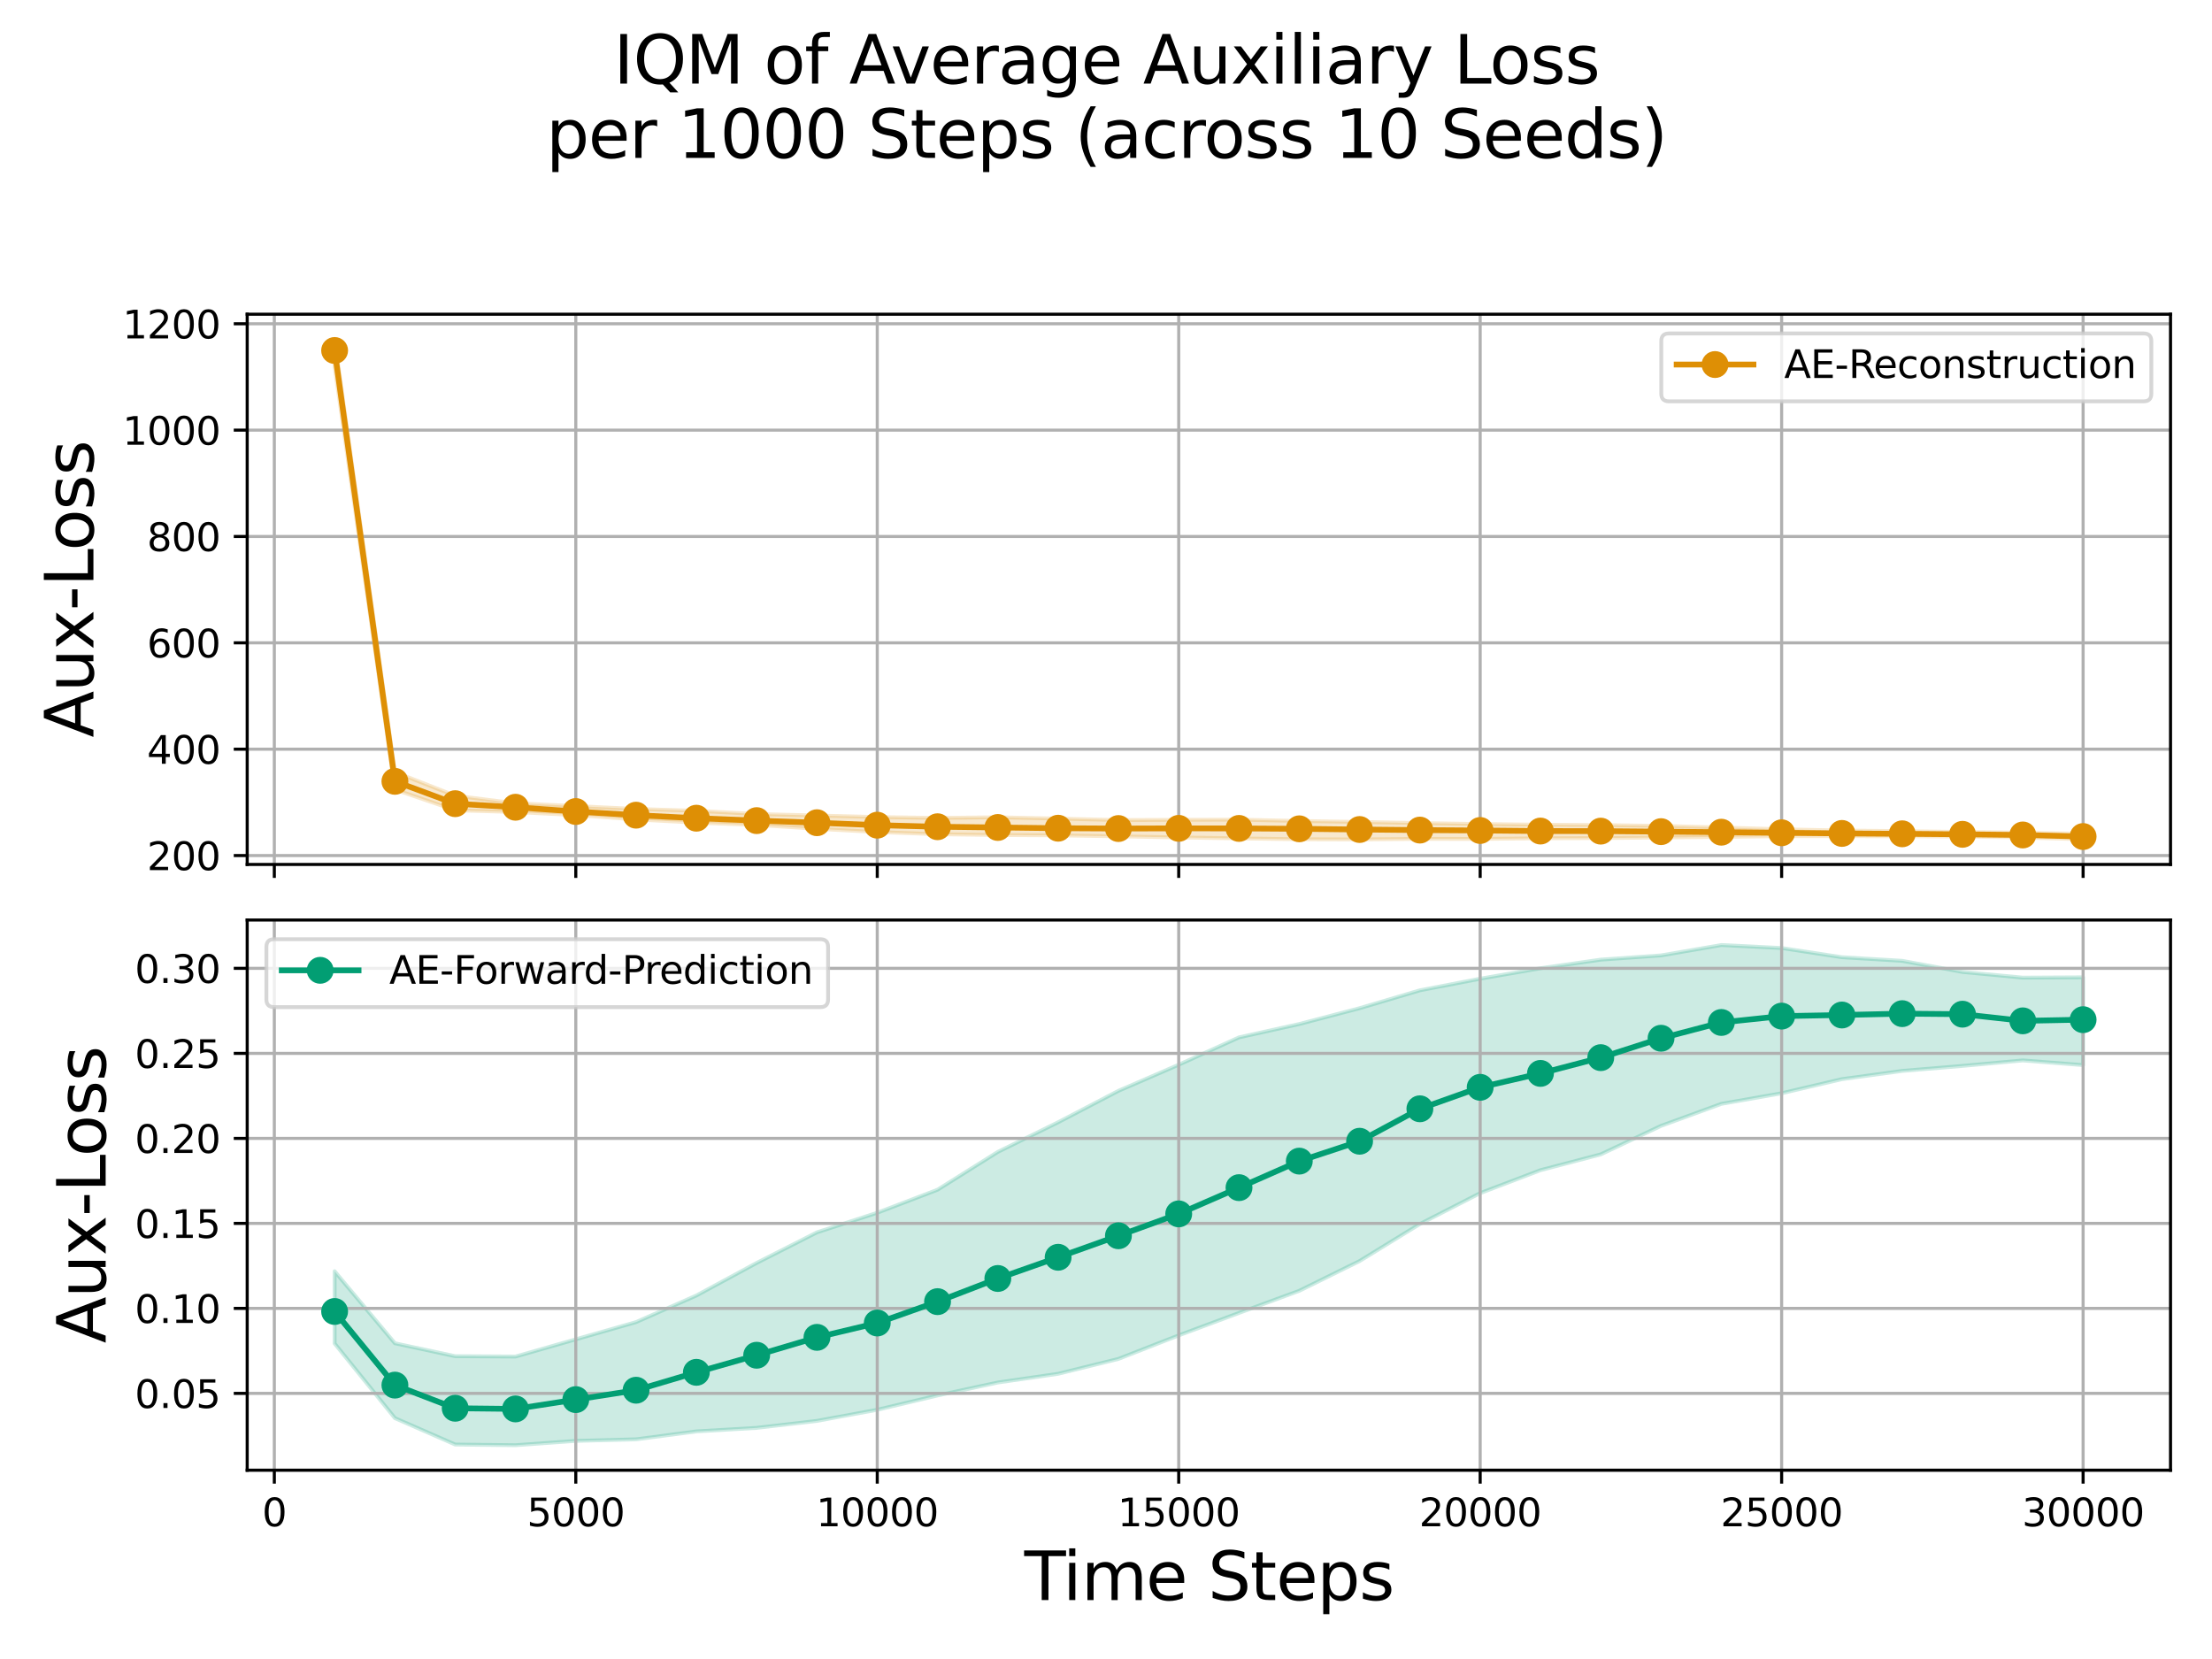 <?xml version="1.0" encoding="utf-8" standalone="no"?>
<!DOCTYPE svg PUBLIC "-//W3C//DTD SVG 1.1//EN"
  "http://www.w3.org/Graphics/SVG/1.1/DTD/svg11.dtd">
<svg xmlns:xlink="http://www.w3.org/1999/xlink" width="576pt" height="432pt" viewBox="0 0 576 432" xmlns="http://www.w3.org/2000/svg" version="1.1">
 <defs>
  <style type="text/css">*{stroke-linejoin: round; stroke-linecap: butt}</style>
 </defs>
 <g id="figure_1">
  <g id="patch_1">
   <path d="M 0 432 
L 576 432 
L 576 0 
L 0 0 
z
" style="fill: #ffffff"/>
  </g>
  <g id="axes_1">
   <g id="patch_2">
    <path d="M 64.37 225.1 
L 565.2 225.1 
L 565.2 81.83 
L 64.37 81.83 
z
" style="fill: #ffffff"/>
   </g>
   <g id="FillBetweenPolyCollection_1">
    <defs>
     <path id="m277ca66c2e" d="M 87.135 -343.658 
L 87.135 -336.53 
L 102.835 -226.402 
L 118.535 -221.016 
L 134.235 -220.54 
L 149.935 -219.762 
L 165.635 -218.612 
L 181.335 -217.787 
L 197.035 -217.188 
L 212.735 -216.184 
L 228.435 -215.343 
L 244.135 -214.77 
L 259.835 -214.563 
L 275.535 -214.474 
L 291.235 -214.221 
L 306.935 -213.935 
L 322.635 -213.687 
L 338.335 -213.457 
L 354.035 -213.412 
L 369.735 -213.557 
L 385.435 -213.545 
L 401.135 -213.716 
L 416.835 -213.769 
L 432.535 -213.925 
L 448.235 -214.071 
L 463.935 -214.265 
L 479.635 -214.267 
L 495.335 -214.244 
L 511.035 -214.167 
L 526.735 -213.92 
L 542.435 -213.458 
L 542.435 -214.903 
L 542.435 -214.903 
L 526.735 -215.202 
L 511.035 -215.36 
L 495.335 -215.579 
L 479.635 -215.729 
L 463.935 -216.059 
L 448.235 -216.518 
L 432.535 -216.935 
L 416.835 -217.155 
L 401.135 -217.248 
L 385.435 -217.423 
L 369.735 -217.673 
L 354.035 -217.966 
L 338.335 -218.218 
L 322.635 -218.565 
L 306.935 -218.517 
L 291.235 -218.45 
L 275.535 -218.841 
L 259.835 -219.182 
L 244.135 -219.012 
L 228.435 -219.24 
L 212.735 -219.645 
L 197.035 -220.028 
L 181.335 -220.872 
L 165.635 -221.354 
L 149.935 -222.097 
L 134.235 -222.826 
L 118.535 -224.804 
L 102.835 -230.952 
L 87.135 -343.658 
z
" style="stroke: #de8f05; stroke-opacity: 0.2"/>
    </defs>
    <g clip-path="url(#pd12e7b1628)">
     <use xlink:href="#m277ca66c2e" x="0" y="432" style="fill: #de8f05; fill-opacity: 0.2; stroke: #de8f05; stroke-opacity: 0.2"/>
    </g>
   </g>
   <g id="matplotlib.axis_1">
    <g id="xtick_1">
     <g id="line2d_1">
      <path d="M 71.435 225.1 
L 71.435 81.83 
" clip-path="url(#pd12e7b1628)" style="fill: none; stroke: #b0b0b0; stroke-width: 0.8; stroke-linecap: square"/>
     </g>
     <g id="line2d_2">
      <defs>
       <path id="m0fb95ee063" d="M 0 0 
L 0 3.5 
" style="stroke: #000000; stroke-width: 0.8"/>
      </defs>
      <g>
       <use xlink:href="#m0fb95ee063" x="71.435" y="225.1" style="stroke: #000000; stroke-width: 0.8"/>
      </g>
     </g>
    </g>
    <g id="xtick_2">
     <g id="line2d_3">
      <path d="M 149.935 225.1 
L 149.935 81.83 
" clip-path="url(#pd12e7b1628)" style="fill: none; stroke: #b0b0b0; stroke-width: 0.8; stroke-linecap: square"/>
     </g>
     <g id="line2d_4">
      <g>
       <use xlink:href="#m0fb95ee063" x="149.935" y="225.1" style="stroke: #000000; stroke-width: 0.8"/>
      </g>
     </g>
    </g>
    <g id="xtick_3">
     <g id="line2d_5">
      <path d="M 228.435 225.1 
L 228.435 81.83 
" clip-path="url(#pd12e7b1628)" style="fill: none; stroke: #b0b0b0; stroke-width: 0.8; stroke-linecap: square"/>
     </g>
     <g id="line2d_6">
      <g>
       <use xlink:href="#m0fb95ee063" x="228.435" y="225.1" style="stroke: #000000; stroke-width: 0.8"/>
      </g>
     </g>
    </g>
    <g id="xtick_4">
     <g id="line2d_7">
      <path d="M 306.935 225.1 
L 306.935 81.83 
" clip-path="url(#pd12e7b1628)" style="fill: none; stroke: #b0b0b0; stroke-width: 0.8; stroke-linecap: square"/>
     </g>
     <g id="line2d_8">
      <g>
       <use xlink:href="#m0fb95ee063" x="306.935" y="225.1" style="stroke: #000000; stroke-width: 0.8"/>
      </g>
     </g>
    </g>
    <g id="xtick_5">
     <g id="line2d_9">
      <path d="M 385.435 225.1 
L 385.435 81.83 
" clip-path="url(#pd12e7b1628)" style="fill: none; stroke: #b0b0b0; stroke-width: 0.8; stroke-linecap: square"/>
     </g>
     <g id="line2d_10">
      <g>
       <use xlink:href="#m0fb95ee063" x="385.435" y="225.1" style="stroke: #000000; stroke-width: 0.8"/>
      </g>
     </g>
    </g>
    <g id="xtick_6">
     <g id="line2d_11">
      <path d="M 463.935 225.1 
L 463.935 81.83 
" clip-path="url(#pd12e7b1628)" style="fill: none; stroke: #b0b0b0; stroke-width: 0.8; stroke-linecap: square"/>
     </g>
     <g id="line2d_12">
      <g>
       <use xlink:href="#m0fb95ee063" x="463.935" y="225.1" style="stroke: #000000; stroke-width: 0.8"/>
      </g>
     </g>
    </g>
    <g id="xtick_7">
     <g id="line2d_13">
      <path d="M 542.435 225.1 
L 542.435 81.83 
" clip-path="url(#pd12e7b1628)" style="fill: none; stroke: #b0b0b0; stroke-width: 0.8; stroke-linecap: square"/>
     </g>
     <g id="line2d_14">
      <g>
       <use xlink:href="#m0fb95ee063" x="542.435" y="225.1" style="stroke: #000000; stroke-width: 0.8"/>
      </g>
     </g>
    </g>
   </g>
   <g id="matplotlib.axis_2">
    <g id="ytick_1">
     <g id="line2d_15">
      <path d="M 64.37 222.778 
L 565.2 222.778 
" clip-path="url(#pd12e7b1628)" style="fill: none; stroke: #b0b0b0; stroke-width: 0.8; stroke-linecap: square"/>
     </g>
     <g id="line2d_16">
      <defs>
       <path id="m2d1c7ea0b9" d="M 0 0 
L -3.5 0 
" style="stroke: #000000; stroke-width: 0.8"/>
      </defs>
      <g>
       <use xlink:href="#m2d1c7ea0b9" x="64.37" y="222.778" style="stroke: #000000; stroke-width: 0.8"/>
      </g>
     </g>
     <g id="text_1">
      <!-- 200 -->
      <g transform="translate(38.282 226.578) scale(0.1 -0.1)">
       <defs>
        <path id="DejaVuSans-32" d="M 1228 531 
L 3431 531 
L 3431 0 
L 469 0 
L 469 531 
Q 828 903 1448 1529 
Q 2069 2156 2228 2338 
Q 2531 2678 2651 2914 
Q 2772 3150 2772 3378 
Q 2772 3750 2511 3984 
Q 2250 4219 1831 4219 
Q 1534 4219 1204 4116 
Q 875 4013 500 3803 
L 500 4441 
Q 881 4594 1212 4672 
Q 1544 4750 1819 4750 
Q 2544 4750 2975 4387 
Q 3406 4025 3406 3419 
Q 3406 3131 3298 2873 
Q 3191 2616 2906 2266 
Q 2828 2175 2409 1742 
Q 1991 1309 1228 531 
z
" transform="scale(0.016)"/>
        <path id="DejaVuSans-30" d="M 2034 4250 
Q 1547 4250 1301 3770 
Q 1056 3291 1056 2328 
Q 1056 1369 1301 889 
Q 1547 409 2034 409 
Q 2525 409 2770 889 
Q 3016 1369 3016 2328 
Q 3016 3291 2770 3770 
Q 2525 4250 2034 4250 
z
M 2034 4750 
Q 2819 4750 3233 4129 
Q 3647 3509 3647 2328 
Q 3647 1150 3233 529 
Q 2819 -91 2034 -91 
Q 1250 -91 836 529 
Q 422 1150 422 2328 
Q 422 3509 836 4129 
Q 1250 4750 2034 4750 
z
" transform="scale(0.016)"/>
       </defs>
       <use xlink:href="#DejaVuSans-32"/>
       <use xlink:href="#DejaVuSans-30" transform="translate(63.623 0)"/>
       <use xlink:href="#DejaVuSans-30" transform="translate(127.246 0)"/>
      </g>
     </g>
    </g>
    <g id="ytick_2">
     <g id="line2d_17">
      <path d="M 64.37 195.086 
L 565.2 195.086 
" clip-path="url(#pd12e7b1628)" style="fill: none; stroke: #b0b0b0; stroke-width: 0.8; stroke-linecap: square"/>
     </g>
     <g id="line2d_18">
      <g>
       <use xlink:href="#m2d1c7ea0b9" x="64.37" y="195.086" style="stroke: #000000; stroke-width: 0.8"/>
      </g>
     </g>
     <g id="text_2">
      <!-- 400 -->
      <g transform="translate(38.282 198.886) scale(0.1 -0.1)">
       <defs>
        <path id="DejaVuSans-34" d="M 2419 4116 
L 825 1625 
L 2419 1625 
L 2419 4116 
z
M 2253 4666 
L 3047 4666 
L 3047 1625 
L 3713 1625 
L 3713 1100 
L 3047 1100 
L 3047 0 
L 2419 0 
L 2419 1100 
L 313 1100 
L 313 1709 
L 2253 4666 
z
" transform="scale(0.016)"/>
       </defs>
       <use xlink:href="#DejaVuSans-34"/>
       <use xlink:href="#DejaVuSans-30" transform="translate(63.623 0)"/>
       <use xlink:href="#DejaVuSans-30" transform="translate(127.246 0)"/>
      </g>
     </g>
    </g>
    <g id="ytick_3">
     <g id="line2d_19">
      <path d="M 64.37 167.394 
L 565.2 167.394 
" clip-path="url(#pd12e7b1628)" style="fill: none; stroke: #b0b0b0; stroke-width: 0.8; stroke-linecap: square"/>
     </g>
     <g id="line2d_20">
      <g>
       <use xlink:href="#m2d1c7ea0b9" x="64.37" y="167.394" style="stroke: #000000; stroke-width: 0.8"/>
      </g>
     </g>
     <g id="text_3">
      <!-- 600 -->
      <g transform="translate(38.282 171.194) scale(0.1 -0.1)">
       <defs>
        <path id="DejaVuSans-36" d="M 2113 2584 
Q 1688 2584 1439 2293 
Q 1191 2003 1191 1497 
Q 1191 994 1439 701 
Q 1688 409 2113 409 
Q 2538 409 2786 701 
Q 3034 994 3034 1497 
Q 3034 2003 2786 2293 
Q 2538 2584 2113 2584 
z
M 3366 4563 
L 3366 3988 
Q 3128 4100 2886 4159 
Q 2644 4219 2406 4219 
Q 1781 4219 1451 3797 
Q 1122 3375 1075 2522 
Q 1259 2794 1537 2939 
Q 1816 3084 2150 3084 
Q 2853 3084 3261 2657 
Q 3669 2231 3669 1497 
Q 3669 778 3244 343 
Q 2819 -91 2113 -91 
Q 1303 -91 875 529 
Q 447 1150 447 2328 
Q 447 3434 972 4092 
Q 1497 4750 2381 4750 
Q 2619 4750 2861 4703 
Q 3103 4656 3366 4563 
z
" transform="scale(0.016)"/>
       </defs>
       <use xlink:href="#DejaVuSans-36"/>
       <use xlink:href="#DejaVuSans-30" transform="translate(63.623 0)"/>
       <use xlink:href="#DejaVuSans-30" transform="translate(127.246 0)"/>
      </g>
     </g>
    </g>
    <g id="ytick_4">
     <g id="line2d_21">
      <path d="M 64.37 139.702 
L 565.2 139.702 
" clip-path="url(#pd12e7b1628)" style="fill: none; stroke: #b0b0b0; stroke-width: 0.8; stroke-linecap: square"/>
     </g>
     <g id="line2d_22">
      <g>
       <use xlink:href="#m2d1c7ea0b9" x="64.37" y="139.702" style="stroke: #000000; stroke-width: 0.8"/>
      </g>
     </g>
     <g id="text_4">
      <!-- 800 -->
      <g transform="translate(38.282 143.502) scale(0.1 -0.1)">
       <defs>
        <path id="DejaVuSans-38" d="M 2034 2216 
Q 1584 2216 1326 1975 
Q 1069 1734 1069 1313 
Q 1069 891 1326 650 
Q 1584 409 2034 409 
Q 2484 409 2743 651 
Q 3003 894 3003 1313 
Q 3003 1734 2745 1975 
Q 2488 2216 2034 2216 
z
M 1403 2484 
Q 997 2584 770 2862 
Q 544 3141 544 3541 
Q 544 4100 942 4425 
Q 1341 4750 2034 4750 
Q 2731 4750 3128 4425 
Q 3525 4100 3525 3541 
Q 3525 3141 3298 2862 
Q 3072 2584 2669 2484 
Q 3125 2378 3379 2068 
Q 3634 1759 3634 1313 
Q 3634 634 3220 271 
Q 2806 -91 2034 -91 
Q 1263 -91 848 271 
Q 434 634 434 1313 
Q 434 1759 690 2068 
Q 947 2378 1403 2484 
z
M 1172 3481 
Q 1172 3119 1398 2916 
Q 1625 2713 2034 2713 
Q 2441 2713 2670 2916 
Q 2900 3119 2900 3481 
Q 2900 3844 2670 4047 
Q 2441 4250 2034 4250 
Q 1625 4250 1398 4047 
Q 1172 3844 1172 3481 
z
" transform="scale(0.016)"/>
       </defs>
       <use xlink:href="#DejaVuSans-38"/>
       <use xlink:href="#DejaVuSans-30" transform="translate(63.623 0)"/>
       <use xlink:href="#DejaVuSans-30" transform="translate(127.246 0)"/>
      </g>
     </g>
    </g>
    <g id="ytick_5">
     <g id="line2d_23">
      <path d="M 64.37 112.01 
L 565.2 112.01 
" clip-path="url(#pd12e7b1628)" style="fill: none; stroke: #b0b0b0; stroke-width: 0.8; stroke-linecap: square"/>
     </g>
     <g id="line2d_24">
      <g>
       <use xlink:href="#m2d1c7ea0b9" x="64.37" y="112.01" style="stroke: #000000; stroke-width: 0.8"/>
      </g>
     </g>
     <g id="text_5">
      <!-- 1000 -->
      <g transform="translate(31.92 115.809) scale(0.1 -0.1)">
       <defs>
        <path id="DejaVuSans-31" d="M 794 531 
L 1825 531 
L 1825 4091 
L 703 3866 
L 703 4441 
L 1819 4666 
L 2450 4666 
L 2450 531 
L 3481 531 
L 3481 0 
L 794 0 
L 794 531 
z
" transform="scale(0.016)"/>
       </defs>
       <use xlink:href="#DejaVuSans-31"/>
       <use xlink:href="#DejaVuSans-30" transform="translate(63.623 0)"/>
       <use xlink:href="#DejaVuSans-30" transform="translate(127.246 0)"/>
       <use xlink:href="#DejaVuSans-30" transform="translate(190.869 0)"/>
      </g>
     </g>
    </g>
    <g id="ytick_6">
     <g id="line2d_25">
      <path d="M 64.37 84.318 
L 565.2 84.318 
" clip-path="url(#pd12e7b1628)" style="fill: none; stroke: #b0b0b0; stroke-width: 0.8; stroke-linecap: square"/>
     </g>
     <g id="line2d_26">
      <g>
       <use xlink:href="#m2d1c7ea0b9" x="64.37" y="84.318" style="stroke: #000000; stroke-width: 0.8"/>
      </g>
     </g>
     <g id="text_6">
      <!-- 1200 -->
      <g transform="translate(31.92 88.117) scale(0.1 -0.1)">
       <use xlink:href="#DejaVuSans-31"/>
       <use xlink:href="#DejaVuSans-32" transform="translate(63.623 0)"/>
       <use xlink:href="#DejaVuSans-30" transform="translate(127.246 0)"/>
       <use xlink:href="#DejaVuSans-30" transform="translate(190.869 0)"/>
      </g>
     </g>
    </g>
    <g id="text_7">
     <!-- Aux-Loss -->
     <g transform="translate(24.326 192.033) rotate(-90) scale(0.173 -0.173)">
      <defs>
       <path id="DejaVuSans-41" d="M 2188 4044 
L 1331 1722 
L 3047 1722 
L 2188 4044 
z
M 1831 4666 
L 2547 4666 
L 4325 0 
L 3669 0 
L 3244 1197 
L 1141 1197 
L 716 0 
L 50 0 
L 1831 4666 
z
" transform="scale(0.016)"/>
       <path id="DejaVuSans-75" d="M 544 1381 
L 544 3500 
L 1119 3500 
L 1119 1403 
Q 1119 906 1312 657 
Q 1506 409 1894 409 
Q 2359 409 2629 706 
Q 2900 1003 2900 1516 
L 2900 3500 
L 3475 3500 
L 3475 0 
L 2900 0 
L 2900 538 
Q 2691 219 2414 64 
Q 2138 -91 1772 -91 
Q 1169 -91 856 284 
Q 544 659 544 1381 
z
M 1991 3584 
L 1991 3584 
z
" transform="scale(0.016)"/>
       <path id="DejaVuSans-78" d="M 3513 3500 
L 2247 1797 
L 3578 0 
L 2900 0 
L 1881 1375 
L 863 0 
L 184 0 
L 1544 1831 
L 300 3500 
L 978 3500 
L 1906 2253 
L 2834 3500 
L 3513 3500 
z
" transform="scale(0.016)"/>
       <path id="DejaVuSans-2d" d="M 313 2009 
L 1997 2009 
L 1997 1497 
L 313 1497 
L 313 2009 
z
" transform="scale(0.016)"/>
       <path id="DejaVuSans-4c" d="M 628 4666 
L 1259 4666 
L 1259 531 
L 3531 531 
L 3531 0 
L 628 0 
L 628 4666 
z
" transform="scale(0.016)"/>
       <path id="DejaVuSans-6f" d="M 1959 3097 
Q 1497 3097 1228 2736 
Q 959 2375 959 1747 
Q 959 1119 1226 758 
Q 1494 397 1959 397 
Q 2419 397 2687 759 
Q 2956 1122 2956 1747 
Q 2956 2369 2687 2733 
Q 2419 3097 1959 3097 
z
M 1959 3584 
Q 2709 3584 3137 3096 
Q 3566 2609 3566 1747 
Q 3566 888 3137 398 
Q 2709 -91 1959 -91 
Q 1206 -91 779 398 
Q 353 888 353 1747 
Q 353 2609 779 3096 
Q 1206 3584 1959 3584 
z
" transform="scale(0.016)"/>
       <path id="DejaVuSans-73" d="M 2834 3397 
L 2834 2853 
Q 2591 2978 2328 3040 
Q 2066 3103 1784 3103 
Q 1356 3103 1142 2972 
Q 928 2841 928 2578 
Q 928 2378 1081 2264 
Q 1234 2150 1697 2047 
L 1894 2003 
Q 2506 1872 2764 1633 
Q 3022 1394 3022 966 
Q 3022 478 2636 193 
Q 2250 -91 1575 -91 
Q 1294 -91 989 -36 
Q 684 19 347 128 
L 347 722 
Q 666 556 975 473 
Q 1284 391 1588 391 
Q 1994 391 2212 530 
Q 2431 669 2431 922 
Q 2431 1156 2273 1281 
Q 2116 1406 1581 1522 
L 1381 1569 
Q 847 1681 609 1914 
Q 372 2147 372 2553 
Q 372 3047 722 3315 
Q 1072 3584 1716 3584 
Q 2034 3584 2315 3537 
Q 2597 3491 2834 3397 
z
" transform="scale(0.016)"/>
      </defs>
      <use xlink:href="#DejaVuSans-41"/>
      <use xlink:href="#DejaVuSans-75" transform="translate(68.408 0)"/>
      <use xlink:href="#DejaVuSans-78" transform="translate(131.787 0)"/>
      <use xlink:href="#DejaVuSans-2d" transform="translate(190.967 0)"/>
      <use xlink:href="#DejaVuSans-4c" transform="translate(227.051 0)"/>
      <use xlink:href="#DejaVuSans-6f" transform="translate(281.014 0)"/>
      <use xlink:href="#DejaVuSans-73" transform="translate(342.195 0)"/>
      <use xlink:href="#DejaVuSans-73" transform="translate(394.295 0)"/>
     </g>
    </g>
   </g>
   <g id="line2d_27">
    <path d="M 87.135 91.268 
L 102.835 203.456 
L 118.535 209.276 
L 134.235 210.205 
L 149.935 211.317 
L 165.635 212.269 
L 181.335 213.058 
L 197.035 213.688 
L 212.735 214.234 
L 228.435 214.873 
L 244.135 215.28 
L 259.835 215.472 
L 275.535 215.666 
L 291.235 215.75 
L 306.935 215.702 
L 322.635 215.719 
L 338.335 215.823 
L 354.035 216.003 
L 369.735 216.153 
L 385.435 216.256 
L 401.135 216.404 
L 416.835 216.425 
L 432.535 216.558 
L 448.235 216.701 
L 463.935 216.854 
L 479.635 217.023 
L 495.335 217.121 
L 511.035 217.254 
L 526.735 217.424 
L 542.435 217.83 
" clip-path="url(#pd12e7b1628)" style="fill: none; stroke: #de8f05; stroke-width: 1.5; stroke-linecap: square"/>
    <defs>
     <path id="m3794581082" d="M 0 3 
C 0.796 3 1.559 2.684 2.121 2.121 
C 2.684 1.559 3 0.796 3 0 
C 3 -0.796 2.684 -1.559 2.121 -2.121 
C 1.559 -2.684 0.796 -3 0 -3 
C -0.796 -3 -1.559 -2.684 -2.121 -2.121 
C -2.684 -1.559 -3 -0.796 -3 0 
C -3 0.796 -2.684 1.559 -2.121 2.121 
C -1.559 2.684 -0.796 3 0 3 
z
" style="stroke: #de8f05"/>
    </defs>
    <g clip-path="url(#pd12e7b1628)">
     <use xlink:href="#m3794581082" x="87.135" y="91.268" style="fill: #de8f05; stroke: #de8f05"/>
     <use xlink:href="#m3794581082" x="102.835" y="203.456" style="fill: #de8f05; stroke: #de8f05"/>
     <use xlink:href="#m3794581082" x="118.535" y="209.276" style="fill: #de8f05; stroke: #de8f05"/>
     <use xlink:href="#m3794581082" x="134.235" y="210.205" style="fill: #de8f05; stroke: #de8f05"/>
     <use xlink:href="#m3794581082" x="149.935" y="211.317" style="fill: #de8f05; stroke: #de8f05"/>
     <use xlink:href="#m3794581082" x="165.635" y="212.269" style="fill: #de8f05; stroke: #de8f05"/>
     <use xlink:href="#m3794581082" x="181.335" y="213.058" style="fill: #de8f05; stroke: #de8f05"/>
     <use xlink:href="#m3794581082" x="197.035" y="213.688" style="fill: #de8f05; stroke: #de8f05"/>
     <use xlink:href="#m3794581082" x="212.735" y="214.234" style="fill: #de8f05; stroke: #de8f05"/>
     <use xlink:href="#m3794581082" x="228.435" y="214.873" style="fill: #de8f05; stroke: #de8f05"/>
     <use xlink:href="#m3794581082" x="244.135" y="215.28" style="fill: #de8f05; stroke: #de8f05"/>
     <use xlink:href="#m3794581082" x="259.835" y="215.472" style="fill: #de8f05; stroke: #de8f05"/>
     <use xlink:href="#m3794581082" x="275.535" y="215.666" style="fill: #de8f05; stroke: #de8f05"/>
     <use xlink:href="#m3794581082" x="291.235" y="215.75" style="fill: #de8f05; stroke: #de8f05"/>
     <use xlink:href="#m3794581082" x="306.935" y="215.702" style="fill: #de8f05; stroke: #de8f05"/>
     <use xlink:href="#m3794581082" x="322.635" y="215.719" style="fill: #de8f05; stroke: #de8f05"/>
     <use xlink:href="#m3794581082" x="338.335" y="215.823" style="fill: #de8f05; stroke: #de8f05"/>
     <use xlink:href="#m3794581082" x="354.035" y="216.003" style="fill: #de8f05; stroke: #de8f05"/>
     <use xlink:href="#m3794581082" x="369.735" y="216.153" style="fill: #de8f05; stroke: #de8f05"/>
     <use xlink:href="#m3794581082" x="385.435" y="216.256" style="fill: #de8f05; stroke: #de8f05"/>
     <use xlink:href="#m3794581082" x="401.135" y="216.404" style="fill: #de8f05; stroke: #de8f05"/>
     <use xlink:href="#m3794581082" x="416.835" y="216.425" style="fill: #de8f05; stroke: #de8f05"/>
     <use xlink:href="#m3794581082" x="432.535" y="216.558" style="fill: #de8f05; stroke: #de8f05"/>
     <use xlink:href="#m3794581082" x="448.235" y="216.701" style="fill: #de8f05; stroke: #de8f05"/>
     <use xlink:href="#m3794581082" x="463.935" y="216.854" style="fill: #de8f05; stroke: #de8f05"/>
     <use xlink:href="#m3794581082" x="479.635" y="217.023" style="fill: #de8f05; stroke: #de8f05"/>
     <use xlink:href="#m3794581082" x="495.335" y="217.121" style="fill: #de8f05; stroke: #de8f05"/>
     <use xlink:href="#m3794581082" x="511.035" y="217.254" style="fill: #de8f05; stroke: #de8f05"/>
     <use xlink:href="#m3794581082" x="526.735" y="217.424" style="fill: #de8f05; stroke: #de8f05"/>
     <use xlink:href="#m3794581082" x="542.435" y="217.83" style="fill: #de8f05; stroke: #de8f05"/>
    </g>
   </g>
   <g id="patch_3">
    <path d="M 64.37 225.1 
L 64.37 81.83 
" style="fill: none; stroke: #000000; stroke-width: 0.8; stroke-linejoin: miter; stroke-linecap: square"/>
   </g>
   <g id="patch_4">
    <path d="M 565.2 225.1 
L 565.2 81.83 
" style="fill: none; stroke: #000000; stroke-width: 0.8; stroke-linejoin: miter; stroke-linecap: square"/>
   </g>
   <g id="patch_5">
    <path d="M 64.37 225.1 
L 565.2 225.1 
" style="fill: none; stroke: #000000; stroke-width: 0.8; stroke-linejoin: miter; stroke-linecap: square"/>
   </g>
   <g id="patch_6">
    <path d="M 64.37 81.83 
L 565.2 81.83 
" style="fill: none; stroke: #000000; stroke-width: 0.8; stroke-linejoin: miter; stroke-linecap: square"/>
   </g>
   <g id="legend_1">
    <g id="patch_7">
     <path d="M 434.595 104.508 
L 558.2 104.508 
Q 560.2 104.508 560.2 102.508 
L 560.2 88.83 
Q 560.2 86.83 558.2 86.83 
L 434.595 86.83 
Q 432.595 86.83 432.595 88.83 
L 432.595 102.508 
Q 432.595 104.508 434.595 104.508 
z
" style="fill: #ffffff; opacity: 0.8; stroke: #cccccc; stroke-linejoin: miter"/>
    </g>
    <g id="line2d_28">
     <path d="M 436.595 94.928 
L 446.595 94.928 
L 456.595 94.928 
" style="fill: none; stroke: #de8f05; stroke-width: 1.5; stroke-linecap: square"/>
     <g>
      <use xlink:href="#m3794581082" x="446.595" y="94.928" style="fill: #de8f05; stroke: #de8f05"/>
     </g>
    </g>
    <g id="text_8">
     <!-- AE-Reconstruction -->
     <g transform="translate(464.595 98.428) scale(0.1 -0.1)">
      <defs>
       <path id="DejaVuSans-45" d="M 628 4666 
L 3578 4666 
L 3578 4134 
L 1259 4134 
L 1259 2753 
L 3481 2753 
L 3481 2222 
L 1259 2222 
L 1259 531 
L 3634 531 
L 3634 0 
L 628 0 
L 628 4666 
z
" transform="scale(0.016)"/>
       <path id="DejaVuSans-52" d="M 2841 2188 
Q 3044 2119 3236 1894 
Q 3428 1669 3622 1275 
L 4263 0 
L 3584 0 
L 2988 1197 
Q 2756 1666 2539 1819 
Q 2322 1972 1947 1972 
L 1259 1972 
L 1259 0 
L 628 0 
L 628 4666 
L 2053 4666 
Q 2853 4666 3247 4331 
Q 3641 3997 3641 3322 
Q 3641 2881 3436 2590 
Q 3231 2300 2841 2188 
z
M 1259 4147 
L 1259 2491 
L 2053 2491 
Q 2509 2491 2742 2702 
Q 2975 2913 2975 3322 
Q 2975 3731 2742 3939 
Q 2509 4147 2053 4147 
L 1259 4147 
z
" transform="scale(0.016)"/>
       <path id="DejaVuSans-65" d="M 3597 1894 
L 3597 1613 
L 953 1613 
Q 991 1019 1311 708 
Q 1631 397 2203 397 
Q 2534 397 2845 478 
Q 3156 559 3463 722 
L 3463 178 
Q 3153 47 2828 -22 
Q 2503 -91 2169 -91 
Q 1331 -91 842 396 
Q 353 884 353 1716 
Q 353 2575 817 3079 
Q 1281 3584 2069 3584 
Q 2775 3584 3186 3129 
Q 3597 2675 3597 1894 
z
M 3022 2063 
Q 3016 2534 2758 2815 
Q 2500 3097 2075 3097 
Q 1594 3097 1305 2825 
Q 1016 2553 972 2059 
L 3022 2063 
z
" transform="scale(0.016)"/>
       <path id="DejaVuSans-63" d="M 3122 3366 
L 3122 2828 
Q 2878 2963 2633 3030 
Q 2388 3097 2138 3097 
Q 1578 3097 1268 2742 
Q 959 2388 959 1747 
Q 959 1106 1268 751 
Q 1578 397 2138 397 
Q 2388 397 2633 464 
Q 2878 531 3122 666 
L 3122 134 
Q 2881 22 2623 -34 
Q 2366 -91 2075 -91 
Q 1284 -91 818 406 
Q 353 903 353 1747 
Q 353 2603 823 3093 
Q 1294 3584 2113 3584 
Q 2378 3584 2631 3529 
Q 2884 3475 3122 3366 
z
" transform="scale(0.016)"/>
       <path id="DejaVuSans-6e" d="M 3513 2113 
L 3513 0 
L 2938 0 
L 2938 2094 
Q 2938 2591 2744 2837 
Q 2550 3084 2163 3084 
Q 1697 3084 1428 2787 
Q 1159 2491 1159 1978 
L 1159 0 
L 581 0 
L 581 3500 
L 1159 3500 
L 1159 2956 
Q 1366 3272 1645 3428 
Q 1925 3584 2291 3584 
Q 2894 3584 3203 3211 
Q 3513 2838 3513 2113 
z
" transform="scale(0.016)"/>
       <path id="DejaVuSans-74" d="M 1172 4494 
L 1172 3500 
L 2356 3500 
L 2356 3053 
L 1172 3053 
L 1172 1153 
Q 1172 725 1289 603 
Q 1406 481 1766 481 
L 2356 481 
L 2356 0 
L 1766 0 
Q 1100 0 847 248 
Q 594 497 594 1153 
L 594 3053 
L 172 3053 
L 172 3500 
L 594 3500 
L 594 4494 
L 1172 4494 
z
" transform="scale(0.016)"/>
       <path id="DejaVuSans-72" d="M 2631 2963 
Q 2534 3019 2420 3045 
Q 2306 3072 2169 3072 
Q 1681 3072 1420 2755 
Q 1159 2438 1159 1844 
L 1159 0 
L 581 0 
L 581 3500 
L 1159 3500 
L 1159 2956 
Q 1341 3275 1631 3429 
Q 1922 3584 2338 3584 
Q 2397 3584 2469 3576 
Q 2541 3569 2628 3553 
L 2631 2963 
z
" transform="scale(0.016)"/>
       <path id="DejaVuSans-69" d="M 603 3500 
L 1178 3500 
L 1178 0 
L 603 0 
L 603 3500 
z
M 603 4863 
L 1178 4863 
L 1178 4134 
L 603 4134 
L 603 4863 
z
" transform="scale(0.016)"/>
      </defs>
      <use xlink:href="#DejaVuSans-41"/>
      <use xlink:href="#DejaVuSans-45" transform="translate(68.408 0)"/>
      <use xlink:href="#DejaVuSans-2d" transform="translate(131.592 0)"/>
      <use xlink:href="#DejaVuSans-52" transform="translate(167.676 0)"/>
      <use xlink:href="#DejaVuSans-65" transform="translate(232.658 0)"/>
      <use xlink:href="#DejaVuSans-63" transform="translate(294.182 0)"/>
      <use xlink:href="#DejaVuSans-6f" transform="translate(349.162 0)"/>
      <use xlink:href="#DejaVuSans-6e" transform="translate(410.344 0)"/>
      <use xlink:href="#DejaVuSans-73" transform="translate(473.723 0)"/>
      <use xlink:href="#DejaVuSans-74" transform="translate(525.822 0)"/>
      <use xlink:href="#DejaVuSans-72" transform="translate(565.031 0)"/>
      <use xlink:href="#DejaVuSans-75" transform="translate(606.145 0)"/>
      <use xlink:href="#DejaVuSans-63" transform="translate(669.523 0)"/>
      <use xlink:href="#DejaVuSans-74" transform="translate(724.504 0)"/>
      <use xlink:href="#DejaVuSans-69" transform="translate(763.713 0)"/>
      <use xlink:href="#DejaVuSans-6f" transform="translate(791.496 0)"/>
      <use xlink:href="#DejaVuSans-6e" transform="translate(852.678 0)"/>
     </g>
    </g>
   </g>
  </g>
  <g id="axes_2">
   <g id="patch_8">
    <path d="M 64.37 382.84 
L 565.2 382.84 
L 565.2 239.57 
L 64.37 239.57 
z
" style="fill: #ffffff"/>
   </g>
   <g id="FillBetweenPolyCollection_2">
    <defs>
     <path id="m8749dfff27" d="M 87.135 -100.964 
L 87.135 -82.162 
L 102.835 -62.718 
L 118.535 -55.846 
L 134.235 -55.672 
L 149.935 -56.797 
L 165.635 -57.207 
L 181.335 -59.269 
L 197.035 -60.187 
L 212.735 -62.006 
L 228.435 -64.898 
L 244.135 -68.626 
L 259.835 -72.001 
L 275.535 -74.269 
L 291.235 -78.144 
L 306.935 -84.272 
L 322.635 -90.116 
L 338.335 -95.882 
L 354.035 -103.627 
L 369.735 -113.271 
L 385.435 -121.312 
L 401.135 -127.286 
L 416.835 -131.404 
L 432.535 -138.831 
L 448.235 -144.56 
L 463.935 -147.318 
L 479.635 -150.996 
L 495.335 -153.14 
L 511.035 -154.438 
L 526.735 -155.871 
L 542.435 -154.65 
L 542.435 -177.508 
L 542.435 -177.508 
L 526.735 -177.427 
L 511.035 -178.906 
L 495.335 -181.803 
L 479.635 -182.743 
L 463.935 -185.136 
L 448.235 -185.918 
L 432.535 -183.215 
L 416.835 -182.107 
L 401.135 -179.872 
L 385.435 -177.149 
L 369.735 -174.123 
L 354.035 -169.47 
L 338.335 -165.351 
L 322.635 -161.87 
L 306.935 -154.75 
L 291.235 -147.947 
L 275.535 -139.768 
L 259.835 -132.05 
L 244.135 -122.202 
L 228.435 -116.205 
L 212.735 -111.103 
L 197.035 -103.14 
L 181.335 -94.653 
L 165.635 -87.735 
L 149.935 -83.246 
L 134.235 -78.759 
L 118.535 -78.851 
L 102.835 -82.214 
L 87.135 -100.964 
z
" style="stroke: #029e73; stroke-opacity: 0.2"/>
    </defs>
    <g clip-path="url(#p72a5dc439f)">
     <use xlink:href="#m8749dfff27" x="0" y="432" style="fill: #029e73; fill-opacity: 0.2; stroke: #029e73; stroke-opacity: 0.2"/>
    </g>
   </g>
   <g id="matplotlib.axis_3">
    <g id="xtick_8">
     <g id="line2d_29">
      <path d="M 71.435 382.84 
L 71.435 239.57 
" clip-path="url(#p72a5dc439f)" style="fill: none; stroke: #b0b0b0; stroke-width: 0.8; stroke-linecap: square"/>
     </g>
     <g id="line2d_30">
      <g>
       <use xlink:href="#m0fb95ee063" x="71.435" y="382.84" style="stroke: #000000; stroke-width: 0.8"/>
      </g>
     </g>
     <g id="text_9">
      <!-- 0 -->
      <g transform="translate(68.254 397.438) scale(0.1 -0.1)">
       <use xlink:href="#DejaVuSans-30"/>
      </g>
     </g>
    </g>
    <g id="xtick_9">
     <g id="line2d_31">
      <path d="M 149.935 382.84 
L 149.935 239.57 
" clip-path="url(#p72a5dc439f)" style="fill: none; stroke: #b0b0b0; stroke-width: 0.8; stroke-linecap: square"/>
     </g>
     <g id="line2d_32">
      <g>
       <use xlink:href="#m0fb95ee063" x="149.935" y="382.84" style="stroke: #000000; stroke-width: 0.8"/>
      </g>
     </g>
     <g id="text_10">
      <!-- 5000 -->
      <g transform="translate(137.21 397.438) scale(0.1 -0.1)">
       <defs>
        <path id="DejaVuSans-35" d="M 691 4666 
L 3169 4666 
L 3169 4134 
L 1269 4134 
L 1269 2991 
Q 1406 3038 1543 3061 
Q 1681 3084 1819 3084 
Q 2600 3084 3056 2656 
Q 3513 2228 3513 1497 
Q 3513 744 3044 326 
Q 2575 -91 1722 -91 
Q 1428 -91 1123 -41 
Q 819 9 494 109 
L 494 744 
Q 775 591 1075 516 
Q 1375 441 1709 441 
Q 2250 441 2565 725 
Q 2881 1009 2881 1497 
Q 2881 1984 2565 2268 
Q 2250 2553 1709 2553 
Q 1456 2553 1204 2497 
Q 953 2441 691 2322 
L 691 4666 
z
" transform="scale(0.016)"/>
       </defs>
       <use xlink:href="#DejaVuSans-35"/>
       <use xlink:href="#DejaVuSans-30" transform="translate(63.623 0)"/>
       <use xlink:href="#DejaVuSans-30" transform="translate(127.246 0)"/>
       <use xlink:href="#DejaVuSans-30" transform="translate(190.869 0)"/>
      </g>
     </g>
    </g>
    <g id="xtick_10">
     <g id="line2d_33">
      <path d="M 228.435 382.84 
L 228.435 239.57 
" clip-path="url(#p72a5dc439f)" style="fill: none; stroke: #b0b0b0; stroke-width: 0.8; stroke-linecap: square"/>
     </g>
     <g id="line2d_34">
      <g>
       <use xlink:href="#m0fb95ee063" x="228.435" y="382.84" style="stroke: #000000; stroke-width: 0.8"/>
      </g>
     </g>
     <g id="text_11">
      <!-- 10000 -->
      <g transform="translate(212.529 397.438) scale(0.1 -0.1)">
       <use xlink:href="#DejaVuSans-31"/>
       <use xlink:href="#DejaVuSans-30" transform="translate(63.623 0)"/>
       <use xlink:href="#DejaVuSans-30" transform="translate(127.246 0)"/>
       <use xlink:href="#DejaVuSans-30" transform="translate(190.869 0)"/>
       <use xlink:href="#DejaVuSans-30" transform="translate(254.492 0)"/>
      </g>
     </g>
    </g>
    <g id="xtick_11">
     <g id="line2d_35">
      <path d="M 306.935 382.84 
L 306.935 239.57 
" clip-path="url(#p72a5dc439f)" style="fill: none; stroke: #b0b0b0; stroke-width: 0.8; stroke-linecap: square"/>
     </g>
     <g id="line2d_36">
      <g>
       <use xlink:href="#m0fb95ee063" x="306.935" y="382.84" style="stroke: #000000; stroke-width: 0.8"/>
      </g>
     </g>
     <g id="text_12">
      <!-- 15000 -->
      <g transform="translate(291.029 397.438) scale(0.1 -0.1)">
       <use xlink:href="#DejaVuSans-31"/>
       <use xlink:href="#DejaVuSans-35" transform="translate(63.623 0)"/>
       <use xlink:href="#DejaVuSans-30" transform="translate(127.246 0)"/>
       <use xlink:href="#DejaVuSans-30" transform="translate(190.869 0)"/>
       <use xlink:href="#DejaVuSans-30" transform="translate(254.492 0)"/>
      </g>
     </g>
    </g>
    <g id="xtick_12">
     <g id="line2d_37">
      <path d="M 385.435 382.84 
L 385.435 239.57 
" clip-path="url(#p72a5dc439f)" style="fill: none; stroke: #b0b0b0; stroke-width: 0.8; stroke-linecap: square"/>
     </g>
     <g id="line2d_38">
      <g>
       <use xlink:href="#m0fb95ee063" x="385.435" y="382.84" style="stroke: #000000; stroke-width: 0.8"/>
      </g>
     </g>
     <g id="text_13">
      <!-- 20000 -->
      <g transform="translate(369.529 397.438) scale(0.1 -0.1)">
       <use xlink:href="#DejaVuSans-32"/>
       <use xlink:href="#DejaVuSans-30" transform="translate(63.623 0)"/>
       <use xlink:href="#DejaVuSans-30" transform="translate(127.246 0)"/>
       <use xlink:href="#DejaVuSans-30" transform="translate(190.869 0)"/>
       <use xlink:href="#DejaVuSans-30" transform="translate(254.492 0)"/>
      </g>
     </g>
    </g>
    <g id="xtick_13">
     <g id="line2d_39">
      <path d="M 463.935 382.84 
L 463.935 239.57 
" clip-path="url(#p72a5dc439f)" style="fill: none; stroke: #b0b0b0; stroke-width: 0.8; stroke-linecap: square"/>
     </g>
     <g id="line2d_40">
      <g>
       <use xlink:href="#m0fb95ee063" x="463.935" y="382.84" style="stroke: #000000; stroke-width: 0.8"/>
      </g>
     </g>
     <g id="text_14">
      <!-- 25000 -->
      <g transform="translate(448.029 397.438) scale(0.1 -0.1)">
       <use xlink:href="#DejaVuSans-32"/>
       <use xlink:href="#DejaVuSans-35" transform="translate(63.623 0)"/>
       <use xlink:href="#DejaVuSans-30" transform="translate(127.246 0)"/>
       <use xlink:href="#DejaVuSans-30" transform="translate(190.869 0)"/>
       <use xlink:href="#DejaVuSans-30" transform="translate(254.492 0)"/>
      </g>
     </g>
    </g>
    <g id="xtick_14">
     <g id="line2d_41">
      <path d="M 542.435 382.84 
L 542.435 239.57 
" clip-path="url(#p72a5dc439f)" style="fill: none; stroke: #b0b0b0; stroke-width: 0.8; stroke-linecap: square"/>
     </g>
     <g id="line2d_42">
      <g>
       <use xlink:href="#m0fb95ee063" x="542.435" y="382.84" style="stroke: #000000; stroke-width: 0.8"/>
      </g>
     </g>
     <g id="text_15">
      <!-- 30000 -->
      <g transform="translate(526.529 397.438) scale(0.1 -0.1)">
       <defs>
        <path id="DejaVuSans-33" d="M 2597 2516 
Q 3050 2419 3304 2112 
Q 3559 1806 3559 1356 
Q 3559 666 3084 287 
Q 2609 -91 1734 -91 
Q 1441 -91 1130 -33 
Q 819 25 488 141 
L 488 750 
Q 750 597 1062 519 
Q 1375 441 1716 441 
Q 2309 441 2620 675 
Q 2931 909 2931 1356 
Q 2931 1769 2642 2001 
Q 2353 2234 1838 2234 
L 1294 2234 
L 1294 2753 
L 1863 2753 
Q 2328 2753 2575 2939 
Q 2822 3125 2822 3475 
Q 2822 3834 2567 4026 
Q 2313 4219 1838 4219 
Q 1578 4219 1281 4162 
Q 984 4106 628 3988 
L 628 4550 
Q 988 4650 1302 4700 
Q 1616 4750 1894 4750 
Q 2613 4750 3031 4423 
Q 3450 4097 3450 3541 
Q 3450 3153 3228 2886 
Q 3006 2619 2597 2516 
z
" transform="scale(0.016)"/>
       </defs>
       <use xlink:href="#DejaVuSans-33"/>
       <use xlink:href="#DejaVuSans-30" transform="translate(63.623 0)"/>
       <use xlink:href="#DejaVuSans-30" transform="translate(127.246 0)"/>
       <use xlink:href="#DejaVuSans-30" transform="translate(190.869 0)"/>
       <use xlink:href="#DejaVuSans-30" transform="translate(254.492 0)"/>
      </g>
     </g>
    </g>
    <g id="text_16">
     <!-- Time Steps -->
     <g transform="translate(266.725 416.648) scale(0.173 -0.173)">
      <defs>
       <path id="DejaVuSans-54" d="M -19 4666 
L 3928 4666 
L 3928 4134 
L 2272 4134 
L 2272 0 
L 1638 0 
L 1638 4134 
L -19 4134 
L -19 4666 
z
" transform="scale(0.016)"/>
       <path id="DejaVuSans-6d" d="M 3328 2828 
Q 3544 3216 3844 3400 
Q 4144 3584 4550 3584 
Q 5097 3584 5394 3201 
Q 5691 2819 5691 2113 
L 5691 0 
L 5113 0 
L 5113 2094 
Q 5113 2597 4934 2840 
Q 4756 3084 4391 3084 
Q 3944 3084 3684 2787 
Q 3425 2491 3425 1978 
L 3425 0 
L 2847 0 
L 2847 2094 
Q 2847 2600 2669 2842 
Q 2491 3084 2119 3084 
Q 1678 3084 1418 2786 
Q 1159 2488 1159 1978 
L 1159 0 
L 581 0 
L 581 3500 
L 1159 3500 
L 1159 2956 
Q 1356 3278 1631 3431 
Q 1906 3584 2284 3584 
Q 2666 3584 2933 3390 
Q 3200 3197 3328 2828 
z
" transform="scale(0.016)"/>
       <path id="DejaVuSans-20" transform="scale(0.016)"/>
       <path id="DejaVuSans-53" d="M 3425 4513 
L 3425 3897 
Q 3066 4069 2747 4153 
Q 2428 4238 2131 4238 
Q 1616 4238 1336 4038 
Q 1056 3838 1056 3469 
Q 1056 3159 1242 3001 
Q 1428 2844 1947 2747 
L 2328 2669 
Q 3034 2534 3370 2195 
Q 3706 1856 3706 1288 
Q 3706 609 3251 259 
Q 2797 -91 1919 -91 
Q 1588 -91 1214 -16 
Q 841 59 441 206 
L 441 856 
Q 825 641 1194 531 
Q 1563 422 1919 422 
Q 2459 422 2753 634 
Q 3047 847 3047 1241 
Q 3047 1584 2836 1778 
Q 2625 1972 2144 2069 
L 1759 2144 
Q 1053 2284 737 2584 
Q 422 2884 422 3419 
Q 422 4038 858 4394 
Q 1294 4750 2059 4750 
Q 2388 4750 2728 4690 
Q 3069 4631 3425 4513 
z
" transform="scale(0.016)"/>
       <path id="DejaVuSans-70" d="M 1159 525 
L 1159 -1331 
L 581 -1331 
L 581 3500 
L 1159 3500 
L 1159 2969 
Q 1341 3281 1617 3432 
Q 1894 3584 2278 3584 
Q 2916 3584 3314 3078 
Q 3713 2572 3713 1747 
Q 3713 922 3314 415 
Q 2916 -91 2278 -91 
Q 1894 -91 1617 61 
Q 1341 213 1159 525 
z
M 3116 1747 
Q 3116 2381 2855 2742 
Q 2594 3103 2138 3103 
Q 1681 3103 1420 2742 
Q 1159 2381 1159 1747 
Q 1159 1113 1420 752 
Q 1681 391 2138 391 
Q 2594 391 2855 752 
Q 3116 1113 3116 1747 
z
" transform="scale(0.016)"/>
      </defs>
      <use xlink:href="#DejaVuSans-54"/>
      <use xlink:href="#DejaVuSans-69" transform="translate(57.959 0)"/>
      <use xlink:href="#DejaVuSans-6d" transform="translate(85.742 0)"/>
      <use xlink:href="#DejaVuSans-65" transform="translate(183.154 0)"/>
      <use xlink:href="#DejaVuSans-20" transform="translate(244.678 0)"/>
      <use xlink:href="#DejaVuSans-53" transform="translate(276.465 0)"/>
      <use xlink:href="#DejaVuSans-74" transform="translate(339.941 0)"/>
      <use xlink:href="#DejaVuSans-65" transform="translate(379.15 0)"/>
      <use xlink:href="#DejaVuSans-70" transform="translate(440.674 0)"/>
      <use xlink:href="#DejaVuSans-73" transform="translate(504.15 0)"/>
     </g>
    </g>
   </g>
   <g id="matplotlib.axis_4">
    <g id="ytick_7">
     <g id="line2d_43">
      <path d="M 64.37 362.835 
L 565.2 362.835 
" clip-path="url(#p72a5dc439f)" style="fill: none; stroke: #b0b0b0; stroke-width: 0.8; stroke-linecap: square"/>
     </g>
     <g id="line2d_44">
      <g>
       <use xlink:href="#m2d1c7ea0b9" x="64.37" y="362.835" style="stroke: #000000; stroke-width: 0.8"/>
      </g>
     </g>
     <g id="text_17">
      <!-- 0.05 -->
      <g transform="translate(35.104 366.634) scale(0.1 -0.1)">
       <defs>
        <path id="DejaVuSans-2e" d="M 684 794 
L 1344 794 
L 1344 0 
L 684 0 
L 684 794 
z
" transform="scale(0.016)"/>
       </defs>
       <use xlink:href="#DejaVuSans-30"/>
       <use xlink:href="#DejaVuSans-2e" transform="translate(63.623 0)"/>
       <use xlink:href="#DejaVuSans-30" transform="translate(95.41 0)"/>
       <use xlink:href="#DejaVuSans-35" transform="translate(159.033 0)"/>
      </g>
     </g>
    </g>
    <g id="ytick_8">
     <g id="line2d_45">
      <path d="M 64.37 340.699 
L 565.2 340.699 
" clip-path="url(#p72a5dc439f)" style="fill: none; stroke: #b0b0b0; stroke-width: 0.8; stroke-linecap: square"/>
     </g>
     <g id="line2d_46">
      <g>
       <use xlink:href="#m2d1c7ea0b9" x="64.37" y="340.699" style="stroke: #000000; stroke-width: 0.8"/>
      </g>
     </g>
     <g id="text_18">
      <!-- 0.10 -->
      <g transform="translate(35.104 344.499) scale(0.1 -0.1)">
       <use xlink:href="#DejaVuSans-30"/>
       <use xlink:href="#DejaVuSans-2e" transform="translate(63.623 0)"/>
       <use xlink:href="#DejaVuSans-31" transform="translate(95.41 0)"/>
       <use xlink:href="#DejaVuSans-30" transform="translate(159.033 0)"/>
      </g>
     </g>
    </g>
    <g id="ytick_9">
     <g id="line2d_47">
      <path d="M 64.37 318.564 
L 565.2 318.564 
" clip-path="url(#p72a5dc439f)" style="fill: none; stroke: #b0b0b0; stroke-width: 0.8; stroke-linecap: square"/>
     </g>
     <g id="line2d_48">
      <g>
       <use xlink:href="#m2d1c7ea0b9" x="64.37" y="318.564" style="stroke: #000000; stroke-width: 0.8"/>
      </g>
     </g>
     <g id="text_19">
      <!-- 0.15 -->
      <g transform="translate(35.104 322.363) scale(0.1 -0.1)">
       <use xlink:href="#DejaVuSans-30"/>
       <use xlink:href="#DejaVuSans-2e" transform="translate(63.623 0)"/>
       <use xlink:href="#DejaVuSans-31" transform="translate(95.41 0)"/>
       <use xlink:href="#DejaVuSans-35" transform="translate(159.033 0)"/>
      </g>
     </g>
    </g>
    <g id="ytick_10">
     <g id="line2d_49">
      <path d="M 64.37 296.428 
L 565.2 296.428 
" clip-path="url(#p72a5dc439f)" style="fill: none; stroke: #b0b0b0; stroke-width: 0.8; stroke-linecap: square"/>
     </g>
     <g id="line2d_50">
      <g>
       <use xlink:href="#m2d1c7ea0b9" x="64.37" y="296.428" style="stroke: #000000; stroke-width: 0.8"/>
      </g>
     </g>
     <g id="text_20">
      <!-- 0.20 -->
      <g transform="translate(35.104 300.228) scale(0.1 -0.1)">
       <use xlink:href="#DejaVuSans-30"/>
       <use xlink:href="#DejaVuSans-2e" transform="translate(63.623 0)"/>
       <use xlink:href="#DejaVuSans-32" transform="translate(95.41 0)"/>
       <use xlink:href="#DejaVuSans-30" transform="translate(159.033 0)"/>
      </g>
     </g>
    </g>
    <g id="ytick_11">
     <g id="line2d_51">
      <path d="M 64.37 274.293 
L 565.2 274.293 
" clip-path="url(#p72a5dc439f)" style="fill: none; stroke: #b0b0b0; stroke-width: 0.8; stroke-linecap: square"/>
     </g>
     <g id="line2d_52">
      <g>
       <use xlink:href="#m2d1c7ea0b9" x="64.37" y="274.293" style="stroke: #000000; stroke-width: 0.8"/>
      </g>
     </g>
     <g id="text_21">
      <!-- 0.25 -->
      <g transform="translate(35.104 278.092) scale(0.1 -0.1)">
       <use xlink:href="#DejaVuSans-30"/>
       <use xlink:href="#DejaVuSans-2e" transform="translate(63.623 0)"/>
       <use xlink:href="#DejaVuSans-32" transform="translate(95.41 0)"/>
       <use xlink:href="#DejaVuSans-35" transform="translate(159.033 0)"/>
      </g>
     </g>
    </g>
    <g id="ytick_12">
     <g id="line2d_53">
      <path d="M 64.37 252.157 
L 565.2 252.157 
" clip-path="url(#p72a5dc439f)" style="fill: none; stroke: #b0b0b0; stroke-width: 0.8; stroke-linecap: square"/>
     </g>
     <g id="line2d_54">
      <g>
       <use xlink:href="#m2d1c7ea0b9" x="64.37" y="252.157" style="stroke: #000000; stroke-width: 0.8"/>
      </g>
     </g>
     <g id="text_22">
      <!-- 0.30 -->
      <g transform="translate(35.104 255.957) scale(0.1 -0.1)">
       <use xlink:href="#DejaVuSans-30"/>
       <use xlink:href="#DejaVuSans-2e" transform="translate(63.623 0)"/>
       <use xlink:href="#DejaVuSans-33" transform="translate(95.41 0)"/>
       <use xlink:href="#DejaVuSans-30" transform="translate(159.033 0)"/>
      </g>
     </g>
    </g>
    <g id="text_23">
     <!-- Aux-Loss -->
     <g transform="translate(27.511 349.773) rotate(-90) scale(0.173 -0.173)">
      <use xlink:href="#DejaVuSans-41"/>
      <use xlink:href="#DejaVuSans-75" transform="translate(68.408 0)"/>
      <use xlink:href="#DejaVuSans-78" transform="translate(131.787 0)"/>
      <use xlink:href="#DejaVuSans-2d" transform="translate(190.967 0)"/>
      <use xlink:href="#DejaVuSans-4c" transform="translate(227.051 0)"/>
      <use xlink:href="#DejaVuSans-6f" transform="translate(281.014 0)"/>
      <use xlink:href="#DejaVuSans-73" transform="translate(342.195 0)"/>
      <use xlink:href="#DejaVuSans-73" transform="translate(394.295 0)"/>
     </g>
    </g>
   </g>
   <g id="line2d_55">
    <path d="M 87.135 341.505 
L 102.835 360.681 
L 118.535 366.706 
L 134.235 366.878 
L 149.935 364.457 
L 165.635 362.009 
L 181.335 357.351 
L 197.035 352.901 
L 212.735 348.244 
L 228.435 344.507 
L 244.135 338.946 
L 259.835 332.913 
L 275.535 327.392 
L 291.235 321.79 
L 306.935 316.091 
L 322.635 309.259 
L 338.335 302.354 
L 354.035 297.176 
L 369.735 288.727 
L 385.435 283.136 
L 401.135 279.509 
L 416.835 275.408 
L 432.535 270.356 
L 448.235 266.246 
L 463.935 264.592 
L 479.635 264.305 
L 495.335 263.952 
L 511.035 264.092 
L 526.735 265.826 
L 542.435 265.519 
" clip-path="url(#p72a5dc439f)" style="fill: none; stroke: #029e73; stroke-width: 1.5; stroke-linecap: square"/>
    <defs>
     <path id="m66e3cdcea4" d="M 0 3 
C 0.796 3 1.559 2.684 2.121 2.121 
C 2.684 1.559 3 0.796 3 0 
C 3 -0.796 2.684 -1.559 2.121 -2.121 
C 1.559 -2.684 0.796 -3 0 -3 
C -0.796 -3 -1.559 -2.684 -2.121 -2.121 
C -2.684 -1.559 -3 -0.796 -3 0 
C -3 0.796 -2.684 1.559 -2.121 2.121 
C -1.559 2.684 -0.796 3 0 3 
z
" style="stroke: #029e73"/>
    </defs>
    <g clip-path="url(#p72a5dc439f)">
     <use xlink:href="#m66e3cdcea4" x="87.135" y="341.505" style="fill: #029e73; stroke: #029e73"/>
     <use xlink:href="#m66e3cdcea4" x="102.835" y="360.681" style="fill: #029e73; stroke: #029e73"/>
     <use xlink:href="#m66e3cdcea4" x="118.535" y="366.706" style="fill: #029e73; stroke: #029e73"/>
     <use xlink:href="#m66e3cdcea4" x="134.235" y="366.878" style="fill: #029e73; stroke: #029e73"/>
     <use xlink:href="#m66e3cdcea4" x="149.935" y="364.457" style="fill: #029e73; stroke: #029e73"/>
     <use xlink:href="#m66e3cdcea4" x="165.635" y="362.009" style="fill: #029e73; stroke: #029e73"/>
     <use xlink:href="#m66e3cdcea4" x="181.335" y="357.351" style="fill: #029e73; stroke: #029e73"/>
     <use xlink:href="#m66e3cdcea4" x="197.035" y="352.901" style="fill: #029e73; stroke: #029e73"/>
     <use xlink:href="#m66e3cdcea4" x="212.735" y="348.244" style="fill: #029e73; stroke: #029e73"/>
     <use xlink:href="#m66e3cdcea4" x="228.435" y="344.507" style="fill: #029e73; stroke: #029e73"/>
     <use xlink:href="#m66e3cdcea4" x="244.135" y="338.946" style="fill: #029e73; stroke: #029e73"/>
     <use xlink:href="#m66e3cdcea4" x="259.835" y="332.913" style="fill: #029e73; stroke: #029e73"/>
     <use xlink:href="#m66e3cdcea4" x="275.535" y="327.392" style="fill: #029e73; stroke: #029e73"/>
     <use xlink:href="#m66e3cdcea4" x="291.235" y="321.79" style="fill: #029e73; stroke: #029e73"/>
     <use xlink:href="#m66e3cdcea4" x="306.935" y="316.091" style="fill: #029e73; stroke: #029e73"/>
     <use xlink:href="#m66e3cdcea4" x="322.635" y="309.259" style="fill: #029e73; stroke: #029e73"/>
     <use xlink:href="#m66e3cdcea4" x="338.335" y="302.354" style="fill: #029e73; stroke: #029e73"/>
     <use xlink:href="#m66e3cdcea4" x="354.035" y="297.176" style="fill: #029e73; stroke: #029e73"/>
     <use xlink:href="#m66e3cdcea4" x="369.735" y="288.727" style="fill: #029e73; stroke: #029e73"/>
     <use xlink:href="#m66e3cdcea4" x="385.435" y="283.136" style="fill: #029e73; stroke: #029e73"/>
     <use xlink:href="#m66e3cdcea4" x="401.135" y="279.509" style="fill: #029e73; stroke: #029e73"/>
     <use xlink:href="#m66e3cdcea4" x="416.835" y="275.408" style="fill: #029e73; stroke: #029e73"/>
     <use xlink:href="#m66e3cdcea4" x="432.535" y="270.356" style="fill: #029e73; stroke: #029e73"/>
     <use xlink:href="#m66e3cdcea4" x="448.235" y="266.246" style="fill: #029e73; stroke: #029e73"/>
     <use xlink:href="#m66e3cdcea4" x="463.935" y="264.592" style="fill: #029e73; stroke: #029e73"/>
     <use xlink:href="#m66e3cdcea4" x="479.635" y="264.305" style="fill: #029e73; stroke: #029e73"/>
     <use xlink:href="#m66e3cdcea4" x="495.335" y="263.952" style="fill: #029e73; stroke: #029e73"/>
     <use xlink:href="#m66e3cdcea4" x="511.035" y="264.092" style="fill: #029e73; stroke: #029e73"/>
     <use xlink:href="#m66e3cdcea4" x="526.735" y="265.826" style="fill: #029e73; stroke: #029e73"/>
     <use xlink:href="#m66e3cdcea4" x="542.435" y="265.519" style="fill: #029e73; stroke: #029e73"/>
    </g>
   </g>
   <g id="patch_9">
    <path d="M 64.37 382.84 
L 64.37 239.57 
" style="fill: none; stroke: #000000; stroke-width: 0.8; stroke-linejoin: miter; stroke-linecap: square"/>
   </g>
   <g id="patch_10">
    <path d="M 565.2 382.84 
L 565.2 239.57 
" style="fill: none; stroke: #000000; stroke-width: 0.8; stroke-linejoin: miter; stroke-linecap: square"/>
   </g>
   <g id="patch_11">
    <path d="M 64.37 382.84 
L 565.2 382.84 
" style="fill: none; stroke: #000000; stroke-width: 0.8; stroke-linejoin: miter; stroke-linecap: square"/>
   </g>
   <g id="patch_12">
    <path d="M 64.37 239.57 
L 565.2 239.57 
" style="fill: none; stroke: #000000; stroke-width: 0.8; stroke-linejoin: miter; stroke-linecap: square"/>
   </g>
   <g id="legend_2">
    <g id="patch_13">
     <path d="M 71.37 262.248 
L 213.628 262.248 
Q 215.628 262.248 215.628 260.248 
L 215.628 246.57 
Q 215.628 244.57 213.628 244.57 
L 71.37 244.57 
Q 69.37 244.57 69.37 246.57 
L 69.37 260.248 
Q 69.37 262.248 71.37 262.248 
z
" style="fill: #ffffff; opacity: 0.8; stroke: #cccccc; stroke-linejoin: miter"/>
    </g>
    <g id="line2d_56">
     <path d="M 73.37 252.668 
L 83.37 252.668 
L 93.37 252.668 
" style="fill: none; stroke: #029e73; stroke-width: 1.5; stroke-linecap: square"/>
     <g>
      <use xlink:href="#m66e3cdcea4" x="83.37" y="252.668" style="fill: #029e73; stroke: #029e73"/>
     </g>
    </g>
    <g id="text_24">
     <!-- AE-Forward-Prediction -->
     <g transform="translate(101.37 256.168) scale(0.1 -0.1)">
      <defs>
       <path id="DejaVuSans-46" d="M 628 4666 
L 3309 4666 
L 3309 4134 
L 1259 4134 
L 1259 2759 
L 3109 2759 
L 3109 2228 
L 1259 2228 
L 1259 0 
L 628 0 
L 628 4666 
z
" transform="scale(0.016)"/>
       <path id="DejaVuSans-77" d="M 269 3500 
L 844 3500 
L 1563 769 
L 2278 3500 
L 2956 3500 
L 3675 769 
L 4391 3500 
L 4966 3500 
L 4050 0 
L 3372 0 
L 2619 2869 
L 1863 0 
L 1184 0 
L 269 3500 
z
" transform="scale(0.016)"/>
       <path id="DejaVuSans-61" d="M 2194 1759 
Q 1497 1759 1228 1600 
Q 959 1441 959 1056 
Q 959 750 1161 570 
Q 1363 391 1709 391 
Q 2188 391 2477 730 
Q 2766 1069 2766 1631 
L 2766 1759 
L 2194 1759 
z
M 3341 1997 
L 3341 0 
L 2766 0 
L 2766 531 
Q 2569 213 2275 61 
Q 1981 -91 1556 -91 
Q 1019 -91 701 211 
Q 384 513 384 1019 
Q 384 1609 779 1909 
Q 1175 2209 1959 2209 
L 2766 2209 
L 2766 2266 
Q 2766 2663 2505 2880 
Q 2244 3097 1772 3097 
Q 1472 3097 1187 3025 
Q 903 2953 641 2809 
L 641 3341 
Q 956 3463 1253 3523 
Q 1550 3584 1831 3584 
Q 2591 3584 2966 3190 
Q 3341 2797 3341 1997 
z
" transform="scale(0.016)"/>
       <path id="DejaVuSans-64" d="M 2906 2969 
L 2906 4863 
L 3481 4863 
L 3481 0 
L 2906 0 
L 2906 525 
Q 2725 213 2448 61 
Q 2172 -91 1784 -91 
Q 1150 -91 751 415 
Q 353 922 353 1747 
Q 353 2572 751 3078 
Q 1150 3584 1784 3584 
Q 2172 3584 2448 3432 
Q 2725 3281 2906 2969 
z
M 947 1747 
Q 947 1113 1208 752 
Q 1469 391 1925 391 
Q 2381 391 2643 752 
Q 2906 1113 2906 1747 
Q 2906 2381 2643 2742 
Q 2381 3103 1925 3103 
Q 1469 3103 1208 2742 
Q 947 2381 947 1747 
z
" transform="scale(0.016)"/>
       <path id="DejaVuSans-50" d="M 1259 4147 
L 1259 2394 
L 2053 2394 
Q 2494 2394 2734 2622 
Q 2975 2850 2975 3272 
Q 2975 3691 2734 3919 
Q 2494 4147 2053 4147 
L 1259 4147 
z
M 628 4666 
L 2053 4666 
Q 2838 4666 3239 4311 
Q 3641 3956 3641 3272 
Q 3641 2581 3239 2228 
Q 2838 1875 2053 1875 
L 1259 1875 
L 1259 0 
L 628 0 
L 628 4666 
z
" transform="scale(0.016)"/>
      </defs>
      <use xlink:href="#DejaVuSans-41"/>
      <use xlink:href="#DejaVuSans-45" transform="translate(68.408 0)"/>
      <use xlink:href="#DejaVuSans-2d" transform="translate(131.592 0)"/>
      <use xlink:href="#DejaVuSans-46" transform="translate(167.676 0)"/>
      <use xlink:href="#DejaVuSans-6f" transform="translate(221.57 0)"/>
      <use xlink:href="#DejaVuSans-72" transform="translate(282.752 0)"/>
      <use xlink:href="#DejaVuSans-77" transform="translate(323.865 0)"/>
      <use xlink:href="#DejaVuSans-61" transform="translate(405.652 0)"/>
      <use xlink:href="#DejaVuSans-72" transform="translate(466.932 0)"/>
      <use xlink:href="#DejaVuSans-64" transform="translate(506.295 0)"/>
      <use xlink:href="#DejaVuSans-2d" transform="translate(569.771 0)"/>
      <use xlink:href="#DejaVuSans-50" transform="translate(605.855 0)"/>
      <use xlink:href="#DejaVuSans-72" transform="translate(664.408 0)"/>
      <use xlink:href="#DejaVuSans-65" transform="translate(703.271 0)"/>
      <use xlink:href="#DejaVuSans-64" transform="translate(764.795 0)"/>
      <use xlink:href="#DejaVuSans-69" transform="translate(828.271 0)"/>
      <use xlink:href="#DejaVuSans-63" transform="translate(856.055 0)"/>
      <use xlink:href="#DejaVuSans-74" transform="translate(911.035 0)"/>
      <use xlink:href="#DejaVuSans-69" transform="translate(950.244 0)"/>
      <use xlink:href="#DejaVuSans-6f" transform="translate(978.027 0)"/>
      <use xlink:href="#DejaVuSans-6e" transform="translate(1039.209 0)"/>
     </g>
    </g>
   </g>
  </g>
  <g id="text_25">
   <!-- IQM of Average Auxiliary Loss -->
   <g transform="translate(159.791 21.77) scale(0.173 -0.173)">
    <defs>
     <path id="DejaVuSans-49" d="M 628 4666 
L 1259 4666 
L 1259 0 
L 628 0 
L 628 4666 
z
" transform="scale(0.016)"/>
     <path id="DejaVuSans-51" d="M 2522 4238 
Q 1834 4238 1429 3725 
Q 1025 3213 1025 2328 
Q 1025 1447 1429 934 
Q 1834 422 2522 422 
Q 3209 422 3611 934 
Q 4013 1447 4013 2328 
Q 4013 3213 3611 3725 
Q 3209 4238 2522 4238 
z
M 3406 84 
L 4238 -825 
L 3475 -825 
L 2784 -78 
Q 2681 -84 2626 -87 
Q 2572 -91 2522 -91 
Q 1538 -91 948 567 
Q 359 1225 359 2328 
Q 359 3434 948 4092 
Q 1538 4750 2522 4750 
Q 3503 4750 4090 4092 
Q 4678 3434 4678 2328 
Q 4678 1516 4351 937 
Q 4025 359 3406 84 
z
" transform="scale(0.016)"/>
     <path id="DejaVuSans-4d" d="M 628 4666 
L 1569 4666 
L 2759 1491 
L 3956 4666 
L 4897 4666 
L 4897 0 
L 4281 0 
L 4281 4097 
L 3078 897 
L 2444 897 
L 1241 4097 
L 1241 0 
L 628 0 
L 628 4666 
z
" transform="scale(0.016)"/>
     <path id="DejaVuSans-66" d="M 2375 4863 
L 2375 4384 
L 1825 4384 
Q 1516 4384 1395 4259 
Q 1275 4134 1275 3809 
L 1275 3500 
L 2222 3500 
L 2222 3053 
L 1275 3053 
L 1275 0 
L 697 0 
L 697 3053 
L 147 3053 
L 147 3500 
L 697 3500 
L 697 3744 
Q 697 4328 969 4595 
Q 1241 4863 1831 4863 
L 2375 4863 
z
" transform="scale(0.016)"/>
     <path id="DejaVuSans-76" d="M 191 3500 
L 800 3500 
L 1894 563 
L 2988 3500 
L 3597 3500 
L 2284 0 
L 1503 0 
L 191 3500 
z
" transform="scale(0.016)"/>
     <path id="DejaVuSans-67" d="M 2906 1791 
Q 2906 2416 2648 2759 
Q 2391 3103 1925 3103 
Q 1463 3103 1205 2759 
Q 947 2416 947 1791 
Q 947 1169 1205 825 
Q 1463 481 1925 481 
Q 2391 481 2648 825 
Q 2906 1169 2906 1791 
z
M 3481 434 
Q 3481 -459 3084 -895 
Q 2688 -1331 1869 -1331 
Q 1566 -1331 1297 -1286 
Q 1028 -1241 775 -1147 
L 775 -588 
Q 1028 -725 1275 -790 
Q 1522 -856 1778 -856 
Q 2344 -856 2625 -561 
Q 2906 -266 2906 331 
L 2906 616 
Q 2728 306 2450 153 
Q 2172 0 1784 0 
Q 1141 0 747 490 
Q 353 981 353 1791 
Q 353 2603 747 3093 
Q 1141 3584 1784 3584 
Q 2172 3584 2450 3431 
Q 2728 3278 2906 2969 
L 2906 3500 
L 3481 3500 
L 3481 434 
z
" transform="scale(0.016)"/>
     <path id="DejaVuSans-6c" d="M 603 4863 
L 1178 4863 
L 1178 0 
L 603 0 
L 603 4863 
z
" transform="scale(0.016)"/>
     <path id="DejaVuSans-79" d="M 2059 -325 
Q 1816 -950 1584 -1140 
Q 1353 -1331 966 -1331 
L 506 -1331 
L 506 -850 
L 844 -850 
Q 1081 -850 1212 -737 
Q 1344 -625 1503 -206 
L 1606 56 
L 191 3500 
L 800 3500 
L 1894 763 
L 2988 3500 
L 3597 3500 
L 2059 -325 
z
" transform="scale(0.016)"/>
    </defs>
    <use xlink:href="#DejaVuSans-49"/>
    <use xlink:href="#DejaVuSans-51" transform="translate(29.492 0)"/>
    <use xlink:href="#DejaVuSans-4d" transform="translate(108.203 0)"/>
    <use xlink:href="#DejaVuSans-20" transform="translate(194.482 0)"/>
    <use xlink:href="#DejaVuSans-6f" transform="translate(226.27 0)"/>
    <use xlink:href="#DejaVuSans-66" transform="translate(287.451 0)"/>
    <use xlink:href="#DejaVuSans-20" transform="translate(322.656 0)"/>
    <use xlink:href="#DejaVuSans-41" transform="translate(354.443 0)"/>
    <use xlink:href="#DejaVuSans-76" transform="translate(416.977 0)"/>
    <use xlink:href="#DejaVuSans-65" transform="translate(476.156 0)"/>
    <use xlink:href="#DejaVuSans-72" transform="translate(537.68 0)"/>
    <use xlink:href="#DejaVuSans-61" transform="translate(578.793 0)"/>
    <use xlink:href="#DejaVuSans-67" transform="translate(640.072 0)"/>
    <use xlink:href="#DejaVuSans-65" transform="translate(703.549 0)"/>
    <use xlink:href="#DejaVuSans-20" transform="translate(765.072 0)"/>
    <use xlink:href="#DejaVuSans-41" transform="translate(796.859 0)"/>
    <use xlink:href="#DejaVuSans-75" transform="translate(865.268 0)"/>
    <use xlink:href="#DejaVuSans-78" transform="translate(928.646 0)"/>
    <use xlink:href="#DejaVuSans-69" transform="translate(987.826 0)"/>
    <use xlink:href="#DejaVuSans-6c" transform="translate(1015.609 0)"/>
    <use xlink:href="#DejaVuSans-69" transform="translate(1043.393 0)"/>
    <use xlink:href="#DejaVuSans-61" transform="translate(1071.176 0)"/>
    <use xlink:href="#DejaVuSans-72" transform="translate(1132.455 0)"/>
    <use xlink:href="#DejaVuSans-79" transform="translate(1173.568 0)"/>
    <use xlink:href="#DejaVuSans-20" transform="translate(1232.748 0)"/>
    <use xlink:href="#DejaVuSans-4c" transform="translate(1264.535 0)"/>
    <use xlink:href="#DejaVuSans-6f" transform="translate(1318.498 0)"/>
    <use xlink:href="#DejaVuSans-73" transform="translate(1379.68 0)"/>
    <use xlink:href="#DejaVuSans-73" transform="translate(1431.779 0)"/>
   </g>
   <!-- per 1000 Steps (across 10 Seeds) -->
   <g transform="translate(142.223 41.12) scale(0.173 -0.173)">
    <defs>
     <path id="DejaVuSans-28" d="M 1984 4856 
Q 1566 4138 1362 3434 
Q 1159 2731 1159 2009 
Q 1159 1288 1364 580 
Q 1569 -128 1984 -844 
L 1484 -844 
Q 1016 -109 783 600 
Q 550 1309 550 2009 
Q 550 2706 781 3412 
Q 1013 4119 1484 4856 
L 1984 4856 
z
" transform="scale(0.016)"/>
     <path id="DejaVuSans-29" d="M 513 4856 
L 1013 4856 
Q 1481 4119 1714 3412 
Q 1947 2706 1947 2009 
Q 1947 1309 1714 600 
Q 1481 -109 1013 -844 
L 513 -844 
Q 928 -128 1133 580 
Q 1338 1288 1338 2009 
Q 1338 2731 1133 3434 
Q 928 4138 513 4856 
z
" transform="scale(0.016)"/>
    </defs>
    <use xlink:href="#DejaVuSans-70"/>
    <use xlink:href="#DejaVuSans-65" transform="translate(63.477 0)"/>
    <use xlink:href="#DejaVuSans-72" transform="translate(125 0)"/>
    <use xlink:href="#DejaVuSans-20" transform="translate(166.113 0)"/>
    <use xlink:href="#DejaVuSans-31" transform="translate(197.9 0)"/>
    <use xlink:href="#DejaVuSans-30" transform="translate(261.523 0)"/>
    <use xlink:href="#DejaVuSans-30" transform="translate(325.146 0)"/>
    <use xlink:href="#DejaVuSans-30" transform="translate(388.77 0)"/>
    <use xlink:href="#DejaVuSans-20" transform="translate(452.393 0)"/>
    <use xlink:href="#DejaVuSans-53" transform="translate(484.18 0)"/>
    <use xlink:href="#DejaVuSans-74" transform="translate(547.656 0)"/>
    <use xlink:href="#DejaVuSans-65" transform="translate(586.865 0)"/>
    <use xlink:href="#DejaVuSans-70" transform="translate(648.389 0)"/>
    <use xlink:href="#DejaVuSans-73" transform="translate(711.865 0)"/>
    <use xlink:href="#DejaVuSans-20" transform="translate(763.965 0)"/>
    <use xlink:href="#DejaVuSans-28" transform="translate(795.752 0)"/>
    <use xlink:href="#DejaVuSans-61" transform="translate(834.766 0)"/>
    <use xlink:href="#DejaVuSans-63" transform="translate(896.045 0)"/>
    <use xlink:href="#DejaVuSans-72" transform="translate(951.025 0)"/>
    <use xlink:href="#DejaVuSans-6f" transform="translate(989.889 0)"/>
    <use xlink:href="#DejaVuSans-73" transform="translate(1051.07 0)"/>
    <use xlink:href="#DejaVuSans-73" transform="translate(1103.17 0)"/>
    <use xlink:href="#DejaVuSans-20" transform="translate(1155.27 0)"/>
    <use xlink:href="#DejaVuSans-31" transform="translate(1187.057 0)"/>
    <use xlink:href="#DejaVuSans-30" transform="translate(1250.68 0)"/>
    <use xlink:href="#DejaVuSans-20" transform="translate(1314.303 0)"/>
    <use xlink:href="#DejaVuSans-53" transform="translate(1346.09 0)"/>
    <use xlink:href="#DejaVuSans-65" transform="translate(1409.566 0)"/>
    <use xlink:href="#DejaVuSans-65" transform="translate(1471.09 0)"/>
    <use xlink:href="#DejaVuSans-64" transform="translate(1532.613 0)"/>
    <use xlink:href="#DejaVuSans-73" transform="translate(1596.09 0)"/>
    <use xlink:href="#DejaVuSans-29" transform="translate(1648.189 0)"/>
   </g>
  </g>
 </g>
 <defs>
  <clipPath id="pd12e7b1628">
   <rect x="64.37" y="81.83" width="500.83" height="143.27"/>
  </clipPath>
  <clipPath id="p72a5dc439f">
   <rect x="64.37" y="239.57" width="500.83" height="143.27"/>
  </clipPath>
 </defs>
</svg>
